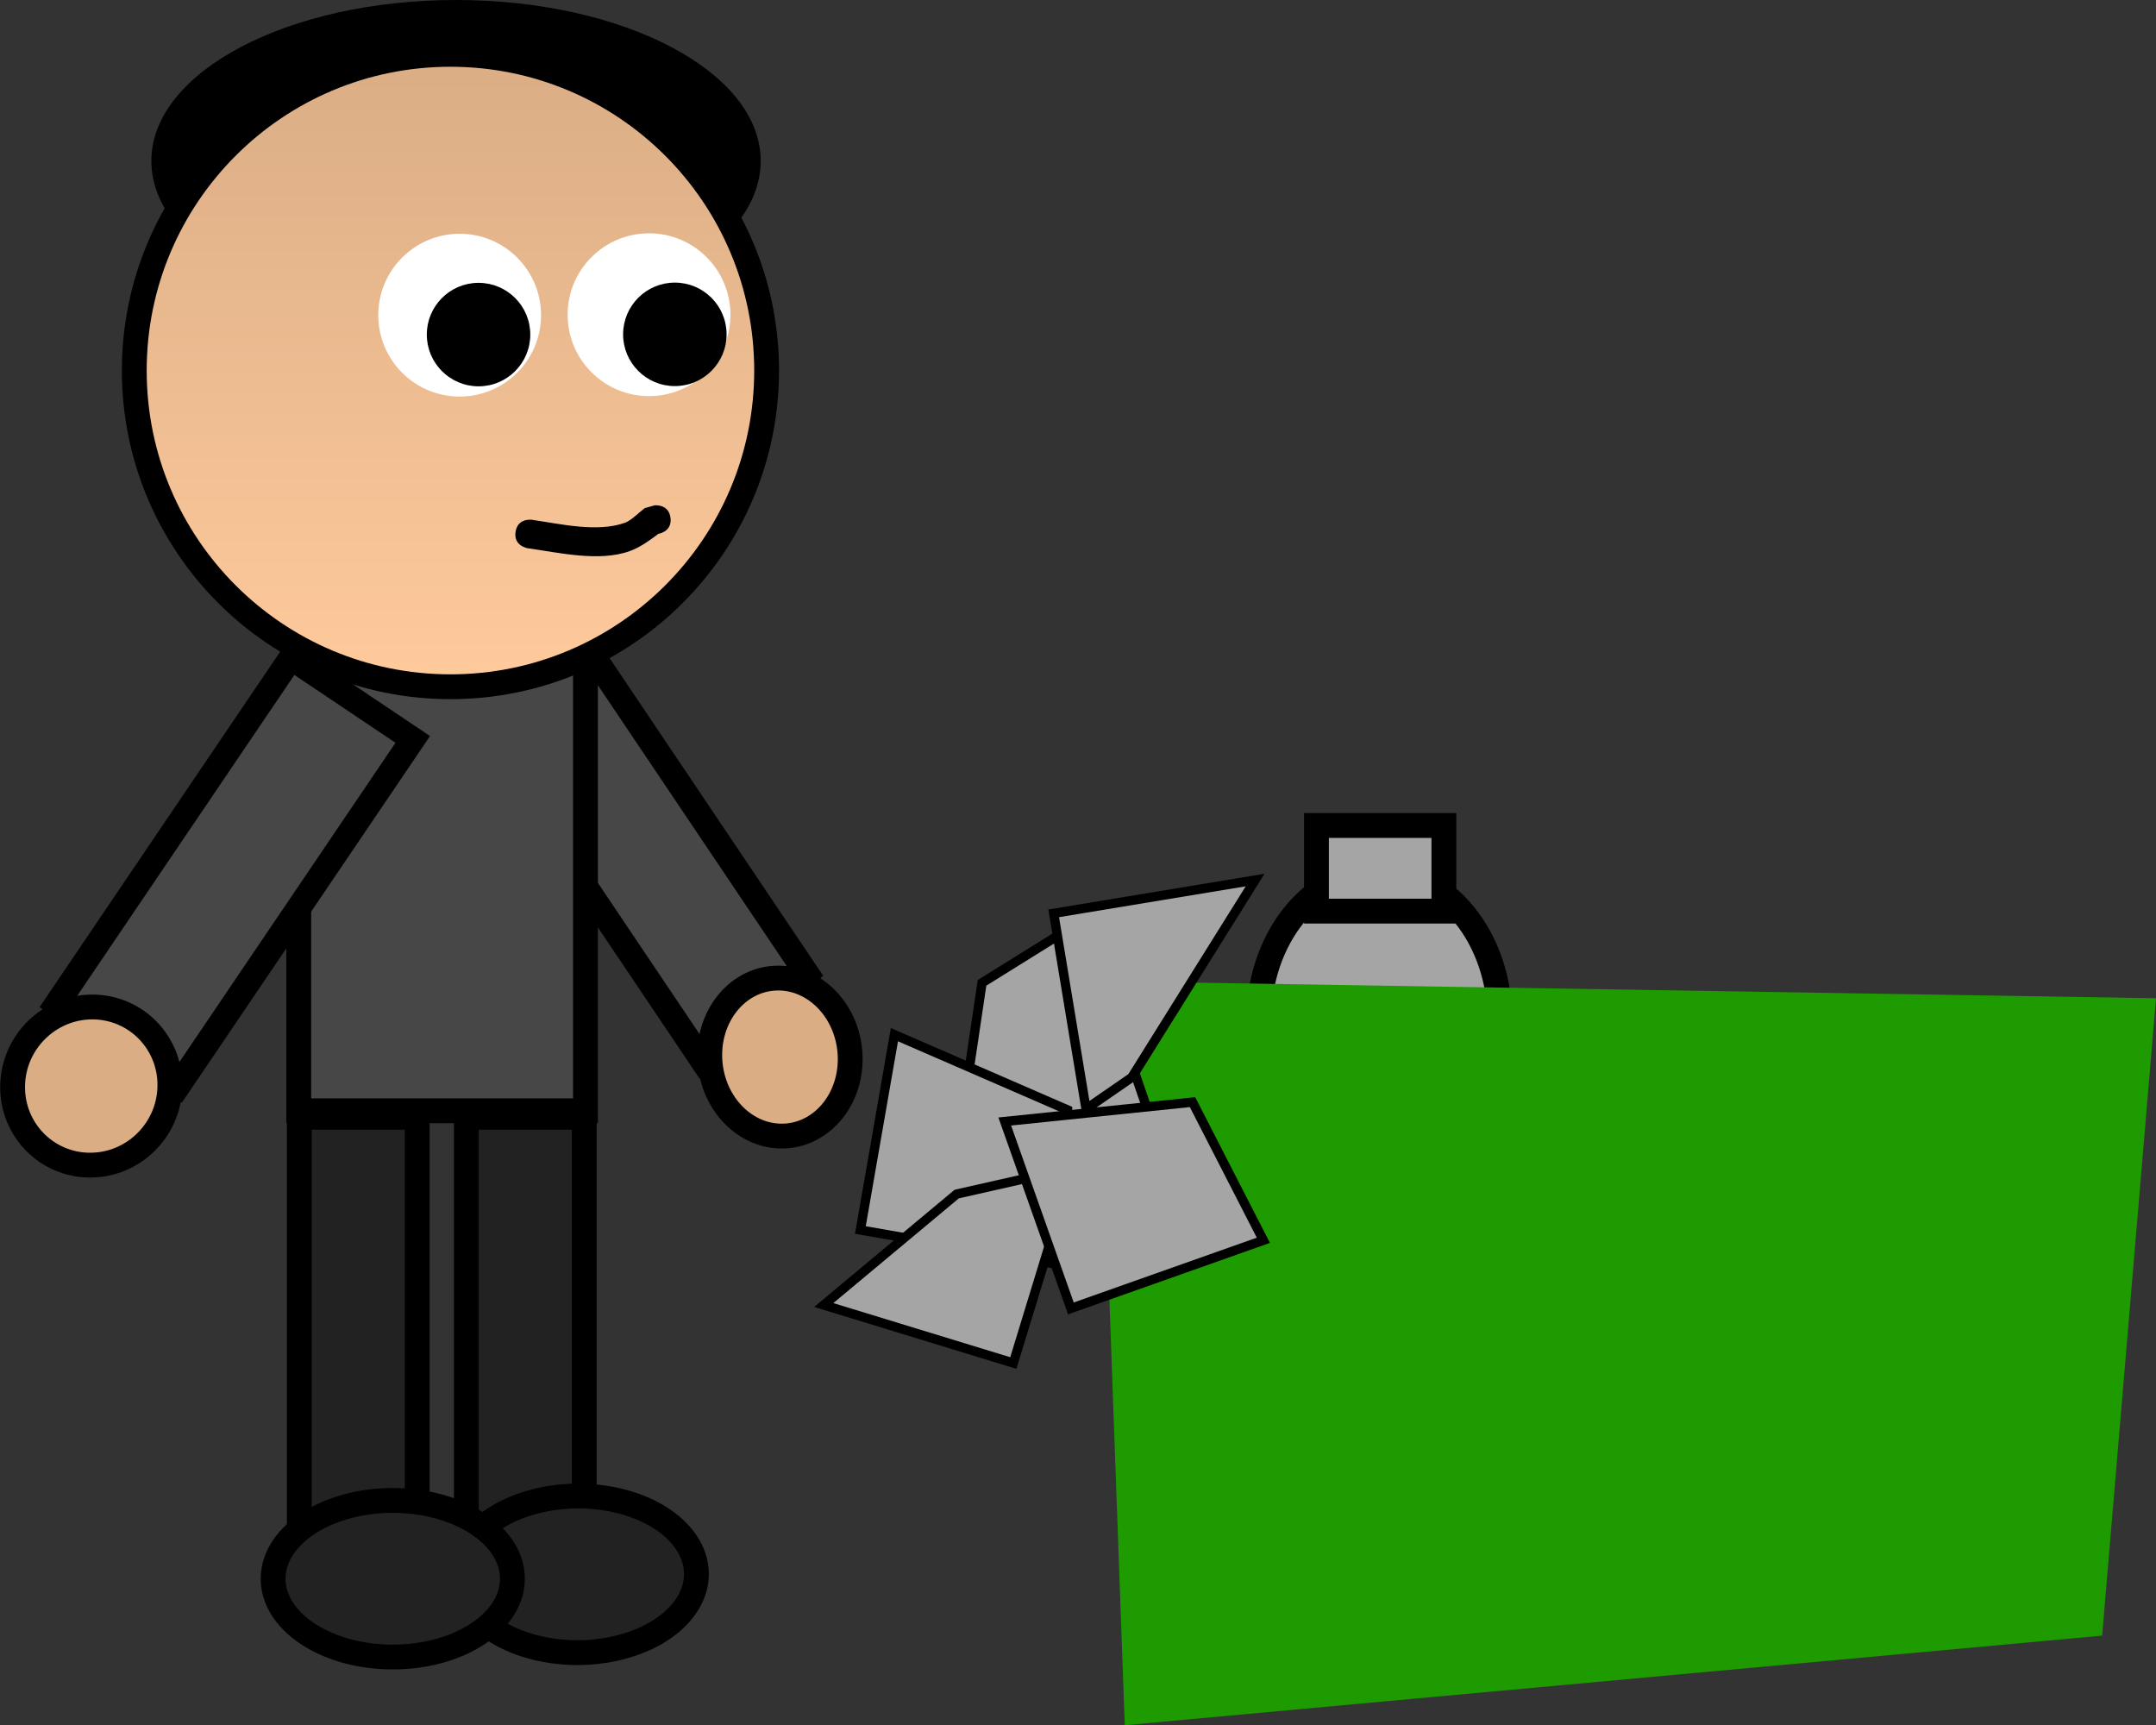 <svg version="1.1" xmlns="http://www.w3.org/2000/svg" xmlns:xlink="http://www.w3.org/1999/xlink" width="347.427" height="277.975" viewBox="0,0,347.427,277.975"><rect x="0" y="0" width="347.427" height="277.975" fill="#333333" stroke="none"/><defs><linearGradient x1="237.808" y1="99.345" x2="237.808" y2="201.244" gradientUnits="userSpaceOnUse" id="color-1"><stop offset="0" stop-color="#daad85"/><stop offset="1" stop-color="#ffca9c"/></linearGradient></defs><g transform="translate(-165.22,-90.591)"><g data-paper-data="{&quot;isPaintingLayer&quot;:true}" fill="none" fill-rule="nonzero" stroke="none" stroke-width="none" stroke-linecap="butt" stroke-linejoin="miter" stroke-miterlimit="10" stroke-dasharray="" stroke-dashoffset="0" font-family="none" font-weight="none" font-size="none" text-anchor="none" style="mix-blend-mode: normal"><g data-paper-data="{&quot;origPos&quot;:null,&quot;origRot&quot;:0}" stroke="#000000" stroke-width="4"><path d="M278.374,261.427l-36.35,-54.049l16.833,-13.992l36.35,54.049z" data-paper-data="{&quot;origRot&quot;:0,&quot;origPos&quot;:null}" fill="#474747"/><path d="M302.197,260.333c0.443,7.024 -4.253,12.977 -10.487,13.298c-6.234,0.321 -11.647,-5.113 -12.09,-12.137c-0.443,-7.024 4.253,-12.977 10.487,-13.298c6.234,-0.321 11.647,5.113 12.09,12.137z" data-paper-data="{&quot;origPos&quot;:null}" fill="#daad85"/></g><path d="M213.361,269.567v-73.931h46.207v73.931z" data-paper-data="{&quot;origPos&quot;:null}" fill="#474747" stroke="#000000" stroke-width="4"/><path d="M213.453,340.435v-69.823h18.996v69.823z" data-paper-data="{&quot;origPos&quot;:null}" fill="#222222" stroke="#000000" stroke-width="4"/><path d="M240.369,340.435v-69.823h18.996v69.823z" data-paper-data="{&quot;origPos&quot;:null}" fill="#222222" stroke="#000000" stroke-width="4"/><path d="M240.859,349.419c-4.28,-6.357 0.072,-13.821 9.72,-16.672c9.649,-2.851 20.94,-0.01 25.221,6.347c4.28,6.357 -0.072,13.821 -9.72,16.672c-9.649,2.851 -20.94,0.01 -25.221,-6.347z" data-paper-data="{&quot;origPos&quot;:null,&quot;origRot&quot;:0}" fill="#222222" stroke="#000000" stroke-width="4"/><path d="M209.279,344.074c0.753,-6.949 9.974,-12.183 20.596,-11.691c10.622,0.493 18.622,6.525 17.869,13.475c-0.753,6.949 -9.974,12.183 -20.596,11.691c-10.622,-0.493 -18.622,-6.525 -17.869,-13.475z" data-paper-data="{&quot;origPos&quot;:null}" fill="#222222" stroke="#000000" stroke-width="4"/><g data-paper-data="{&quot;origPos&quot;:null,&quot;origRot&quot;:0}" stroke="#000000" stroke-width="4"><path d="M174.372,252.332l37.746,-55.759l19.615,13.154l-37.746,55.759z" data-paper-data="{&quot;origRot&quot;:0,&quot;origPos&quot;:null}" fill="#474747"/><path d="M167.252,265.556c0.111,-7.037 5.875,-12.729 12.874,-12.713c6.999,0.016 12.582,5.733 12.47,12.77c-0.111,7.037 -5.875,12.729 -12.874,12.713c-6.999,-0.016 -12.582,-5.733 -12.47,-12.77z" data-paper-data="{&quot;origPos&quot;:null}" fill="#daad85"/></g><path d="M287.803,116.529c0,14.325 -21.981,25.938 -49.097,25.938c-27.115,0 -49.097,-11.613 -49.097,-25.938c0,-14.325 21.981,-25.938 49.097,-25.938c27.115,0 49.097,11.613 49.097,25.938z" data-paper-data="{&quot;origPos&quot;:null}" fill="#000000" stroke="none" stroke-width="0"/><path d="M186.858,150.295c0,-28.139 22.811,-50.949 50.949,-50.949c28.139,0 50.949,22.811 50.949,50.949c0,28.139 -22.811,50.949 -50.949,50.949c-28.139,0 -50.949,-22.811 -50.949,-50.949z" data-paper-data="{&quot;origPos&quot;:null}" fill="url(#color-1)" stroke="#000000" stroke-width="4"/><path d="M273.271,174.054c0.231,2.031 -1.535,2.473 -1.953,2.549c-1.429,1.075 -2.913,2.161 -4.6,2.776c-4.904,1.789 -11.465,0.258 -16.456,-0.455c0,0 -2.293,-0.328 -1.965,-2.62c0.328,-2.293 2.62,-1.965 2.62,-1.965c4.567,0.652 10.54,2.098 15.04,0.471c0.967,-0.349 2.286,-1.692 3.16,-2.347l1.591,-0.448c0,0 2.301,-0.261 2.563,2.04z" data-paper-data="{&quot;origPos&quot;:null}" fill="#000000" stroke="none" stroke-width="0.5"/><path d="M258.691,141.299c0,-6.139 4.977,-11.116 11.116,-11.116c6.139,0 11.116,4.977 11.116,11.116c0,6.139 -4.977,11.116 -11.116,11.116c-6.139,0 -11.116,-4.977 -11.116,-11.116z" data-paper-data="{&quot;origPos&quot;:null}" fill="#ffffff" stroke="#ffffff" stroke-width="4"/><path d="M228.174,141.372c0,-6.139 4.977,-11.116 11.116,-11.116c6.139,0 11.116,4.977 11.116,11.116c0,6.139 -4.977,11.116 -11.116,11.116c-6.139,0 -11.116,-4.977 -11.116,-11.116z" data-paper-data="{&quot;origPos&quot;:null}" fill="#ffffff" stroke="#ffffff" stroke-width="4"/><path d="M406.927,255.041c0,13.289 -8.701,24.061 -19.434,24.061c-10.733,0 -19.434,-10.773 -19.434,-24.061c0,-13.289 8.701,-24.061 19.434,-24.061c10.733,0 19.434,10.773 19.434,24.061z" data-paper-data="{&quot;origPos&quot;:null}" fill="#a5a5a5" stroke="#000000" stroke-width="4"/><path d="M377.36,237.396v-13.795h20.532v13.795z" data-paper-data="{&quot;origPos&quot;:null}" fill="#a5a5a5" stroke="#000000" stroke-width="4"/><path d="M265.63,144.463c0,-4.604 3.733,-8.337 8.337,-8.337c4.604,0 8.337,3.733 8.337,8.337c0,4.604 -3.733,8.337 -8.337,8.337c-4.604,0 -8.337,-3.733 -8.337,-8.337z" data-paper-data="{&quot;origPos&quot;:null}" fill="#000000" stroke="#ffffff" stroke-width="0"/><path d="M346.471,368.566l-4.324,-119.9l170.499,2.768l-8.676,102.699z" data-paper-data="{&quot;origPos&quot;:null,&quot;origRot&quot;:0}" fill="#1e9b00" stroke="#000000" stroke-width="0"/><path d="M233.998,144.5c0,-4.604 3.733,-8.337 8.337,-8.337c4.604,0 8.337,3.733 8.337,8.337c0,4.604 -3.733,8.337 -8.337,8.337c-4.604,0 -8.337,-3.733 -8.337,-8.337z" data-paper-data="{&quot;origPos&quot;:null}" fill="#000000" stroke="#ffffff" stroke-width="0"/><path d="M339.671,238.87l10.346,30.225l-31.127,10.655l4.577,-30.798z" data-paper-data="{&quot;origPos&quot;:null,&quot;origRot&quot;:0}" fill="#a5a5a5" stroke="#000000" stroke-width="1.5"/><path d="M337.245,269.426l-0.969,24.999l-32.412,-5.649l5.486,-31.472z" data-paper-data="{&quot;origPos&quot;:null,&quot;index&quot;:null,&quot;origRot&quot;:0}" fill="#a5a5a5" stroke="#000000" stroke-width="1.5"/><path d="M319.387,282.986l18.748,-4.238l-9.624,31.461l-30.55,-9.345z" data-paper-data="{&quot;origPos&quot;:null,&quot;origRot&quot;:0}" fill="#a5a5a5" stroke="#000000" stroke-width="1.5"/><path d="M357.387,268.174l11.418,22.261l-31.016,10.976l-10.658,-30.117z" data-paper-data="{&quot;origPos&quot;:null,&quot;index&quot;:null,&quot;origRot&quot;:0}" fill="#a5a5a5" stroke="#000000" stroke-width="1.5"/><path d="M340.229,269.274l-5.212,-31.519l32.46,-5.367l-19.873,31.8z" data-paper-data="{&quot;origPos&quot;:null,&quot;origRot&quot;:0}" fill="#a5a5a5" stroke="#000000" stroke-width="1.5"/></g></g></svg>
